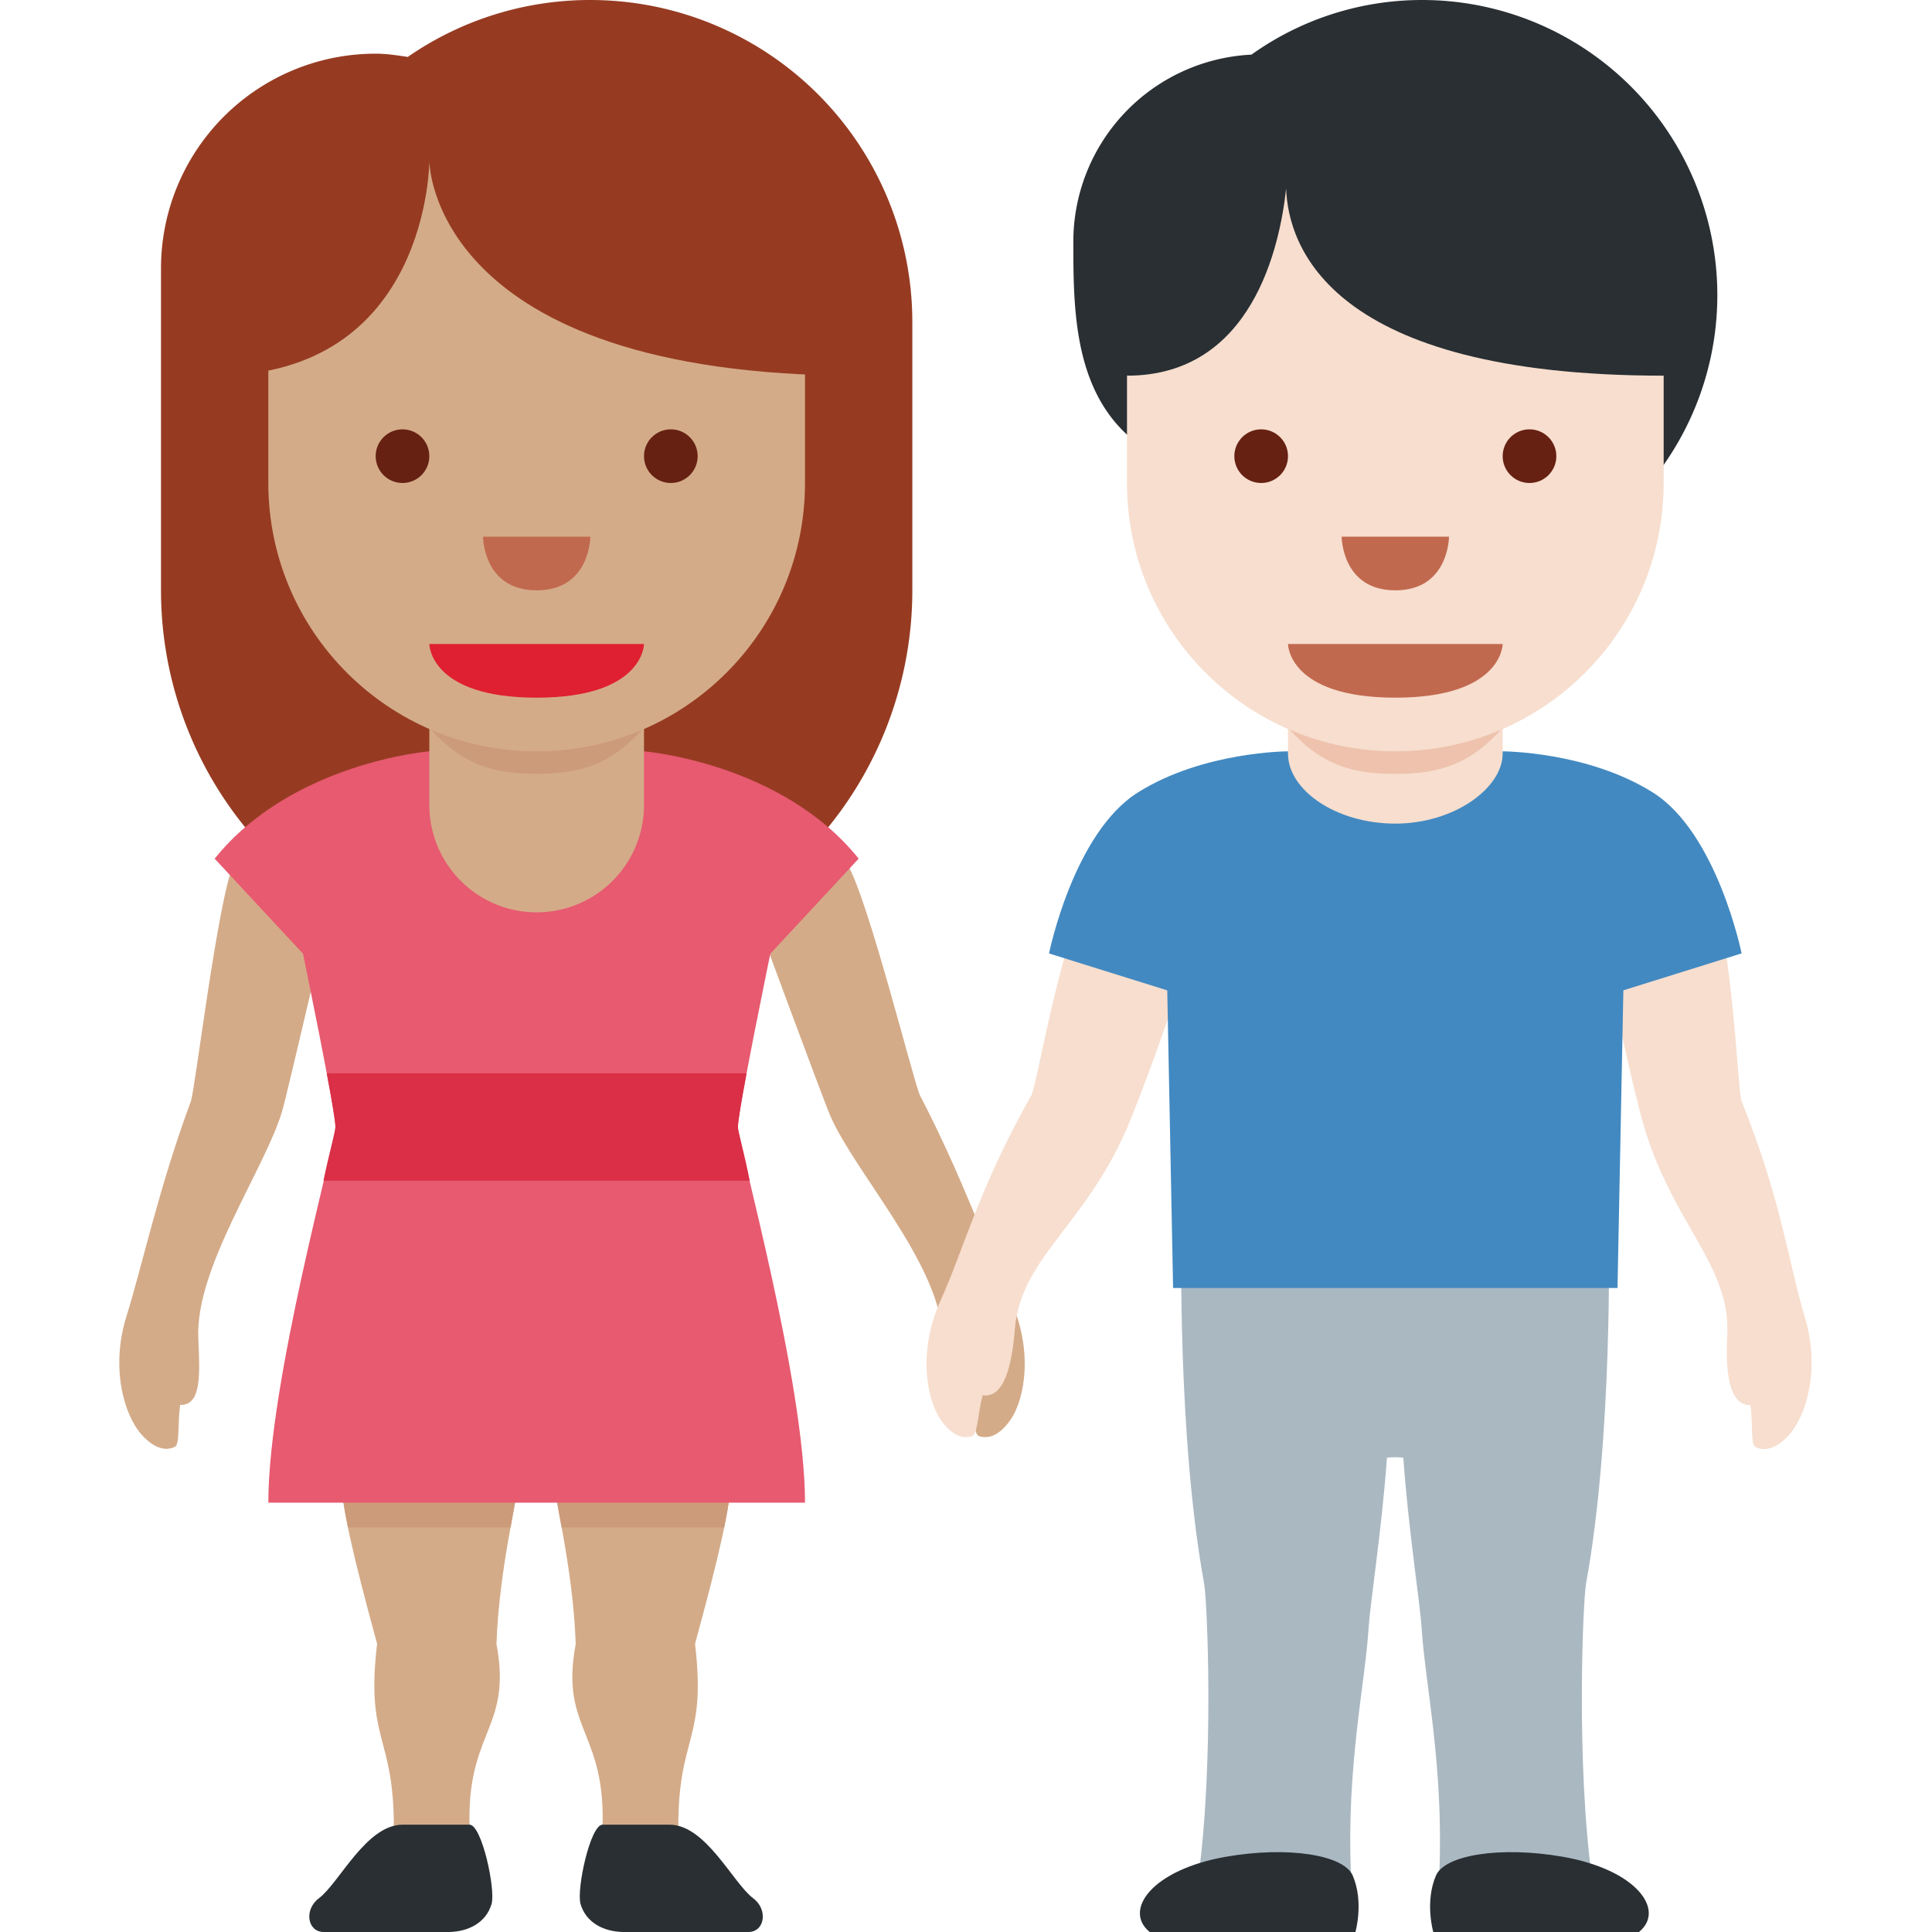 <svg xmlns="http://www.w3.org/2000/svg" width="1em" height="1em" viewBox="0 0 36 36"><path fill="#963B22" d="M11 0a5.96 5.96 0 0 0-3.402 1.061C7.401 1.031 7.205 1 7 1a4 4 0 0 0-4 4v6a7 7 0 1 0 14 0V6.001A6 6 0 0 0 11 0"/><path fill="#D4AB88" d="M11.213 34.309c-.052.682 1.849.953 2.129.791c.299-.173-.698-.623-.702-.977c-.019-1.797.53-1.648.311-3.492c.443-1.625.672-2.592.672-3.131c0-1.25-3.312-.766-3.312 0c0 .344.365 1.681.417 3.131c-.313 1.659.641 1.615.485 3.678m-2.448 0c.052.682-1.849.953-2.129.791c-.299-.173.698-.623.702-.977c.019-1.797-.53-1.648-.311-3.492c-.443-1.625-.672-2.592-.672-3.131c0-1.25 3.313-.766 3.313 0c0 .344-.365 1.681-.417 3.131c.311 1.659-.642 1.615-.486 3.678"/><path fill="#CC9B7A" d="M13.623 27.5c0-1.25-3.312-.766-3.312 0c0 .151.071.499.154.961h3.029q.127-.615.129-.961m-3.956 0c0-.766-3.312-1.25-3.312 0q.001.346.13.961h3.029c.082-.462.153-.81.153-.961"/><path fill="#D4AB88" d="M3.258 26.96c-.258.124-.503-.097-.619-.227c-.328-.367-.583-1.246-.282-2.209c.303-.973.6-2.384 1.199-4.002c.081-.22.499-3.764.805-4.445c.197-.437 1.28-.896 1.81-.807c.529.089.246.651.105 1.13c0 0-.916 3.953-1.016 4.296c-.316 1.079-1.624 2.918-1.565 4.237c.031.692.06 1.255-.339 1.246c-.049.362-.003.735-.098.781m14.984-.2c.271.091.487-.159.586-.302c.279-.405.422-1.309.004-2.227c-.423-.927-.894-2.29-1.69-3.821c-.108-.208-.966-3.672-1.355-4.309c-.25-.409-1.382-.729-1.897-.574c-.513.154-.162.676.037 1.134c0 0 1.403 3.807 1.546 4.135c.449 1.031 1.977 2.691 2.082 4.008c.056.69.097 1.253.492 1.194c.094.353.095.729.195.762"/><path fill="#292F33" d="M13.945 36c.305 0 .372-.418.089-.629c-.379-.285-.88-1.371-1.561-1.371h-1.245c-.229 0-.49 1.209-.41 1.48c.102.345.433.52.812.52zm-7.913 0c-.305 0-.372-.418-.089-.629c.379-.285.88-1.371 1.561-1.371h1.245c.229 0 .49 1.209.41 1.48c-.102.345-.433.52-.811.52z"/><path fill="#E75A70" d="M14.354 17.771L16 16c-1.438-1.792-4-2-4-2H8s-2.562.208-4 2l1.646 1.771S6.25 20.688 6.25 21S5 25.75 5 28h10c0-2.25-1.25-6.688-1.25-7s.604-3.229.604-3.229"/><path fill="#DA2F47" d="M13.75 21c0-.106.07-.512.161-1H6.089c.092.488.161.894.161 1c0 .083-.122.509-.223 1h7.942c-.108-.558-.219-.917-.219-1"/><path fill="#D4AB88" d="M8 11v4a2 2 0 0 0 4 0v-4z"/><path fill="#CC9B7A" d="M8 13.56c.608.687 1.178.859 1.998.859c.819 0 1.394-.173 2.002-.859v-.812H8z"/><path fill="#D4AB88" d="M15 3H5v6c0 2.762 2.238 5 5 5s5-2.237 5-5z"/><path fill="#963B22" d="M15 2H5L4 7c4 0 4-4 4-4s0 4 8 4z"/><path fill="#DF1F32" d="M12 12H8s0 1 2 1s2-1 2-1"/><circle cx="7.5" cy="8.5" r=".5" fill="#662113"/><circle cx="12.5" cy="8.5" r=".5" fill="#662113"/><path fill="#C1694F" d="M9 10h2s0 1-1 1s-1-1-1-1"/><path fill="#292F33" d="M26.5 0a5.47 5.47 0 0 0-3.181 1.018A3.49 3.49 0 0 0 20 4.5c0 1.542.007 3.484 2.038 4.208A5.49 5.49 0 0 0 26.5 11a5.5 5.5 0 1 0 0-11"/><path fill="#F7DECE" d="M18.117 26.76c-.271.091-.487-.159-.586-.302c-.279-.405-.422-1.309-.004-2.227c.423-.927.702-2.072 1.69-3.821c.115-.204.494-2.746 1.242-4.354c.202-.435 1.495-.684 2.009-.529c.513.154-.005.98-.037 1.134c-.344 1.651-1.305 4.077-1.45 4.404c-.8 1.806-1.965 2.389-2.071 3.706c-.055.69-.205 1.286-.6 1.228c-.092.352-.094.728-.193.761m14.595.204c.257.126.504-.094.62-.222c.33-.365.591-1.242.296-2.208c-.297-.975-.424-2.146-1.174-4.01c-.087-.217-.129-2.787-.66-4.479c-.143-.457-1.392-.875-1.922-.789c-.529.086-.124.972-.112 1.129c.124 1.682.758 4.213.859 4.556c.556 1.895 1.634 2.627 1.566 3.946c-.036.692.034 1.302.433 1.296c.048.363 0 .735.094.781"/><path fill="#AAB8C2" d="M29.555 29.5c.5-2.734.422-6.5.422-6.5h-7.963s-.078 3.766.422 6.5c.063.344.188 3.344-.109 5.5c-.066.479 2.886.937 2.844-.125c-.078-1.969.264-3.513.328-4.5c.035-.547.25-1.875.344-3.208c.011-.018.295-.018.306 0c.094 1.333.308 2.661.344 3.208c.064.987.406 2.531.328 4.5c-.042 1.062 2.91.604 2.844.125c-.297-2.156-.172-5.156-.11-5.5"/><path fill="#292F33" d="M30.54 36c.499-.406-.041-1.161-1.42-1.402c-1.163-.203-2.2-.032-2.363.35c-.212.493-.05 1.052-.05 1.052zm-9.117 0c-.499-.406.041-1.161 1.42-1.402c1.163-.203 2.2-.032 2.363.35c.212.494.05 1.053.05 1.053z"/><path fill="#4289C1" d="M30.797 14.766C29.578 14 28 14 28 14h-4s-1.578 0-2.797.766c-1.201.754-1.656 3-1.656 3l2.203.688l.109 5.546h8.281l.109-5.547l2.203-.688c.001.001-.454-2.245-1.655-2.999"/><path fill="#F7DECE" d="M24 10.042v4c0 .682.896 1.305 2 1.305s2-.668 2-1.305v-4z"/><path fill="#EEC2AD" d="M24 13.561c.608.687 1.178.859 1.998.859c.819 0 1.394-.173 2.002-.859v-.812h-4z"/><path fill="#F7DECE" d="M31 3H21v6c0 2.762 2.238 5 5 5s5-2.237 5-5z"/><path fill="#292F33" d="M21 2.5L20.5 5l.5 2c2.333 0 2.85-2.412 2.965-3.488C24.004 4.588 24.779 7 31 7l.5-2l-.5-2.5z"/><path fill="#C1694F" d="M28 12h-4s0 1 2 1s2-1 2-1"/><circle cx="23.5" cy="8.5" r=".5" fill="#662113"/><circle cx="28.5" cy="8.5" r=".5" fill="#662113"/><path fill="#C1694F" d="M25 10h2s0 1-1 1s-1-1-1-1"/></svg>